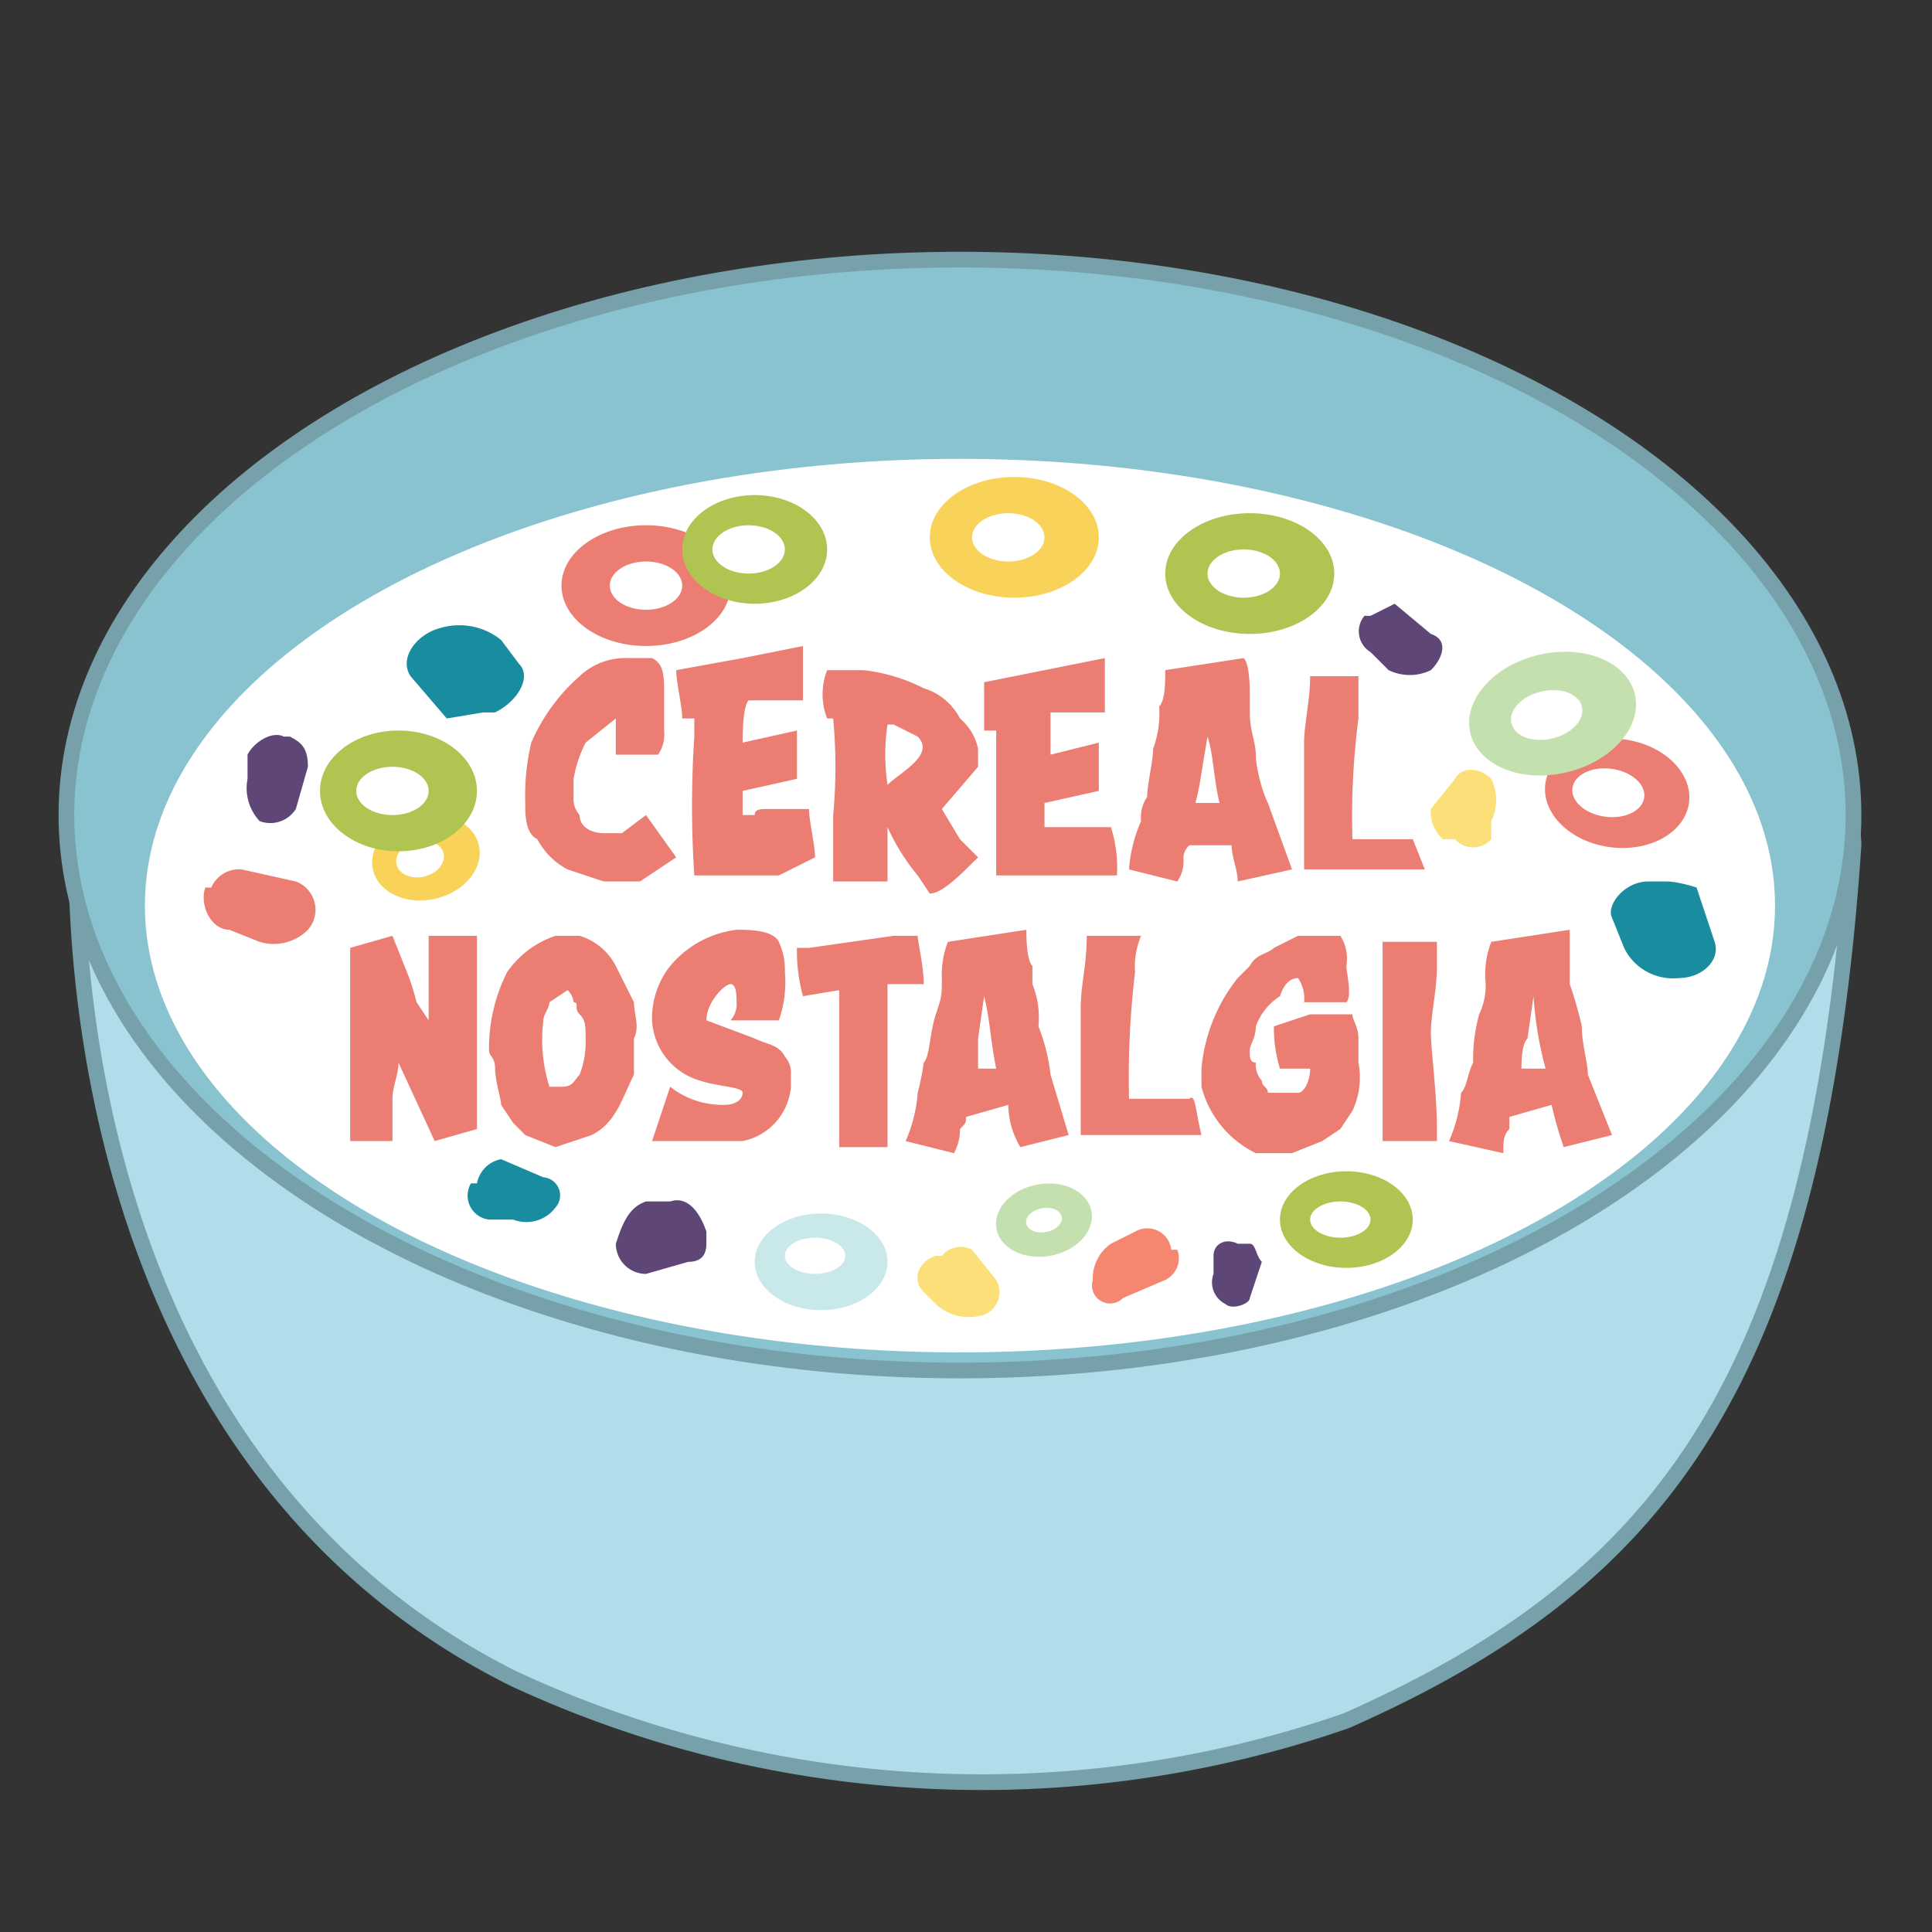 <svg xmlns="http://www.w3.org/2000/svg" width="32" height="32" viewBox="0 0 32 32"><rect x="0" y="0" width="32" height="32" fill="#333333" stroke="none"/><path fill="#b1ddea" stroke="#76a1ab" stroke-miterlimit="10" stroke-width=".26" d="M29.8 13a1 1 0 0 1 .9 1c-.6 8.9-3.2 12.2-8.4 14.5a18.4 18.4 0 0 1-13.8-.7c-7-3.5-7.4-12-7.2-14.7a.9.9 0 0 1 .9-.9z"/><ellipse cx="15.9" cy="13.5" fill="#89c3cf" stroke="#76a1ab" stroke-miterlimit="10" stroke-width=".26" rx="14.8" ry="9.2"/><ellipse cx="15.9" cy="15" fill="#fff" rx="13.5" ry="7.4"/><ellipse cx="12.6" cy="12.7" fill="#fff" rx=".6" ry=".4"/><ellipse cx="10.7" cy="9.7" fill="#eb7d72" rx="1.4" ry="1"/><ellipse cx="10.7" cy="9.7" fill="#fff" rx=".6" ry=".4"/><ellipse cx="12.5" cy="9.1" fill="#b0c452" rx="1.2" ry=".9"/><ellipse cx="12.4" cy="9.1" fill="#fff" rx=".6" ry=".4"/><ellipse cx="16.8" cy="8.9" fill="#f8d259" rx="1.4" ry="1"/><ellipse cx="16.7" cy="8.9" fill="#fff" rx=".6" ry=".4"/><ellipse cx="18" cy="15.6" fill="#fff" rx=".6" ry=".4"/><ellipse cx="6.1" cy="17" fill="#fff" rx=".6" ry=".4"/><ellipse cx="21.2" cy="18.5" fill="#fff" rx=".6" ry=".4"/><ellipse cx="23" cy="16.7" fill="#fff" rx=".6" ry=".4"/><ellipse cx="24.4" cy="10.8" fill="#fff" rx=".6" ry=".4"/><ellipse cx="20.7" cy="9.5" fill="#b0c452" rx="1.4" ry="1"/><ellipse cx="20.6" cy="9.5" fill="#fff" rx=".6" ry=".4"/><path fill="#eb7d72" d="M3.5 14.7h-.1c-.1.3.1.7.4.7l.5.2a.8.8 0 0 0 .8-.2.5.5 0 0 0-.2-.8l-.9-.2a.5.5 0 0 0-.5.3z"/><path fill="#5e4777" d="M4.8 12.2h-.1c-.2-.1-.5.1-.6.3v.4a.8.8 0 0 0 .2.7.5.5 0 0 0 .6-.2l.2-.7c0-.3-.1-.4-.3-.5z"/><path fill="#198c9f" d="M8 11.8h.2c.4-.2.6-.6.4-.8l-.3-.4a1.1 1.1 0 0 0-1-.2c-.4.1-.7.5-.5.8l.6.7z"/><path fill="#eb7d72" d="M10.2 12.2v-.3l-.5.4a2.1 2.1 0 0 0-.2.6v.3a.4.4 0 0 0 .1.3c0 .2.2.3.4.3h.3l.4-.3.5.7-.6.4H10l-.6-.2a1.2 1.2 0 0 1-.5-.5c-.2-.1-.2-.4-.2-.6a3.8 3.8 0 0 1 .1-1 3.1 3.1 0 0 1 .8-1.1 1.1 1.1 0 0 1 .8-.3h.4c.2.1.2.3.2.6v.6a.6.6 0 0 1-.1.4h-.7v-.6zm2.7 2.3h-1.4a17.5 17.5 0 0 1 0-2.3v-.3h-.2c0-.2-.1-.6-.1-.8l1.1-.2 1-.2v.9h-.9c-.1.1-.1.6-.1.7l.9-.2v.8l-.9.2v.4h.2c0-.1.1-.1.2-.1h.7c0 .2.1.6.1.8zm3.3-.3c-.3.3-.6.6-.8.6l-.2-.3a3.5 3.5 0 0 1-.5-.8v.9h-.9v-1.1a8.6 8.6 0 0 0 0-1.6h-.1a1.1 1.1 0 0 1 0-.8h.6a2.9 2.9 0 0 1 1 .3 1 1 0 0 1 .6.5.9.9 0 0 1 .3.5v.3l-.6.7.3.5zm-1-2l-.4-.2h-.1a3.4 3.4 0 0 0 0 1c.2-.2.8-.5.5-.8zm2.7 2.3h-1.4v-2.4h-.2v-.8l1-.2 1-.2v.9h-.9v.7l.8-.2v.8l-.9.2v.4h1.1a2.2 2.2 0 0 1 .1.8zm3.5-.1l-.9.2c0-.2-.1-.4-.1-.6h-.7a.3.3 0 0 0-.1.2.6.6 0 0 1-.1.4l-.8-.2a2.4 2.4 0 0 1 .2-.8.6.6 0 0 1 .1-.4c0-.2.1-.6.1-.8a1.7 1.7 0 0 0 .1-.7c.1-.1.1-.4.1-.6l1.3-.2c.1.1.1.5.1.6v.3c0 .3.1.5.1.7s.1.6.2.8zm-1.5-1.6a4.3 4.3 0 0 1-.1.5h.4c-.1-.4-.1-.8-.2-1.1zm3.7 1.6h-2v-2.1c0-.3.1-.7.1-1.1h.8v.7a12.7 12.7 0 0 0-.1 2h1zM7.9 18.7l-.7.2-.6-1.3c0 .2-.1.4-.1.6v.7h-.7v-3.2l.7-.2.2.5a4.2 4.2 0 0 1 .2.6l.2.3v-1.4h.8v3.3zm2.6-1.5v.6c-.2.4-.3.8-.7 1l-.6.2-.5-.2-.2-.2-.2-.3c0-.1-.1-.4-.1-.6s-.1-.2-.1-.3a2.8 2.8 0 0 1 .3-1.3 1.6 1.6 0 0 1 .8-.6h.4a1 1 0 0 1 .6.5l.3.6c0 .2.1.4 0 .6zm-.8 0c0-.2 0-.3-.1-.4s0-.2-.1-.2a.3.3 0 0 0-.1-.2l-.3.2c0 .1-.1.2-.1.3a2.6 2.6 0 0 0 .1 1.1h.2c.2 0 .2-.1.3-.2a1.5 1.5 0 0 0 .1-.6zm1.4.8a1.4 1.4 0 0 0 .9.3c.2 0 .3-.1.3-.2s-.4-.1-.7-.2a1.1 1.1 0 0 1-.8-1 1.4 1.4 0 0 1 .3-.9 1.7 1.7 0 0 1 1.1-.6c.2 0 .6 0 .7.2a1.1 1.1 0 0 1 .1.5 1.9 1.9 0 0 1-.1.8h-.8a.4.4 0 0 0 .1-.3c0-.1 0-.3-.1-.3s-.4.3-.4.6l.8.3c.2.1.4.1.5.3a.4.4 0 0 1 .1.3v.2a1 1 0 0 1-.8.9h-1.5zm2.2-1.5a2.8 2.8 0 0 1-.1-.8h.2l1.4-.2h.4c0 .1.1.5.1.8h-.6V19h-.8v-2.6zm4.4 2.3l-.8.2a1.4 1.4 0 0 1-.2-.7l-.7.2c0 .1 0 .1-.1.2a.8.8 0 0 1-.1.4l-.8-.2a2.4 2.4 0 0 0 .2-.8 4.3 4.3 0 0 0 .1-.5c.1-.1.1-.5.2-.8s.1-.3.1-.6a1.5 1.5 0 0 1 .1-.6l1.3-.2c0 .1 0 .5.1.6v.3a1.5 1.5 0 0 1 .1.7 3.1 3.1 0 0 1 .2.8zm-1.5-1.6v.5h.3c-.1-.5-.1-.8-.2-1.2zm3.7 1.6h-2v-2.1c0-.4.1-.7.1-1.2h.9a1.3 1.3 0 0 0-.1.6 14.8 14.8 0 0 0-.1 2.1h1c.1-.1.1.2.2.6zm2.5-.4l-.2.3-.3.2-.5.2h-.6a1.7 1.7 0 0 1-.9-1.1v-.3a2.8 2.8 0 0 1 .6-1.5l.2-.2c.1-.2.3-.2.4-.3l.4-.2h.7a.7.7 0 0 1 .1.5c0 .1.1.5 0 .6h-.7a.6.6 0 0 0-.1-.4q-.2 0-.3.3a1 1 0 0 0-.4.5c0 .2-.1.3-.1.4s0 .2.1.2a.4.4 0 0 0 .1.3c0 .1.1.1.1.2h.5c.1 0 .2-.2.2-.4h-.5a2.3 2.3 0 0 1-.1-.7l.6-.2h.7c0 .1.1.2.1.4v.4a1.3 1.3 0 0 1-.1.8zm.5-2.6v-.2h.9v.4c0 .4-.1.8-.1 1.1s.1 1 .1 1.6v.2h-.9v-3.1zm3.8 3l-.8.2a6.4 6.4 0 0 1-.2-.7l-.7.2v.2c-.1.1-.1.2-.1.4l-.9-.2a2.4 2.4 0 0 0 .2-.8c.1-.1.1-.3.2-.5a2.8 2.8 0 0 1 .1-.8 1.1 1.1 0 0 0 .1-.6 1.5 1.5 0 0 1 .1-.6l1.3-.2v.9a6.4 6.4 0 0 1 .2.7c0 .3.1.6.1.8zm-1.4-1.6c-.1.1-.1.4-.1.5h.4a6 6 0 0 1-.2-1.2z"/><ellipse cx="7.1" cy="14.2" fill="#f8d259" rx=".9" ry=".7" transform="rotate(-13.2 7.093 14.396)"/><ellipse cx="7" cy="14.2" fill="#fff" rx=".4" ry=".3" transform="rotate(-13.2 7.093 14.396)"/><ellipse cx="6.6" cy="13.1" fill="#b0c452" rx="1.3" ry="1"/><ellipse cx="6.5" cy="13.1" fill="#fff" rx=".6" ry=".4"/><ellipse cx="26.8" cy="13.1" fill="#eb7d72" rx=".9" ry="1.2" transform="rotate(-82.5 26.815 13.128)"/><ellipse cx="26.7" cy="13.1" fill="#fff" rx=".4" ry=".6" transform="rotate(-82.5 26.687 13.15)"/><ellipse cx="25.7" cy="11.8" fill="#c4e0ae" rx="1.4" ry="1" transform="rotate(-13.2 25.793 11.743)"/><ellipse cx="25.6" cy="11.8" fill="#fff" rx=".6" ry=".4" transform="rotate(-13.2 25.793 11.743)"/><path fill="#5e4777" d="M22.7 10.2h-.1a.4.4 0 0 0 .1.6l.3.3a.8.8 0 0 0 .7 0c.2-.2.3-.5 0-.6l-.6-.5z"/><path fill="#fcdf79" d="M23.9 13.9h.2a.4.4 0 0 0 .6 0v-.3a.8.8 0 0 0 0-.7c-.2-.2-.5-.2-.6 0l-.4.5a.6.6 0 0 0 .2.5z"/><path fill="#198c9f" d="M27.6 14.6h-.3c-.4 0-.7.4-.6.6l.2.5a.9.9 0 0 0 .9.5c.4 0 .7-.3.6-.6l-.3-.9s-.3-.1-.5-.1z"/><ellipse cx="13.6" cy="20.9" fill="#c8e8e9" rx="1.1" ry=".8"/><ellipse cx="13.5" cy="20.8" fill="#fff" rx=".5" ry=".3"/><ellipse cx="22.3" cy="20.2" fill="#b0c452" rx="1.1" ry=".8"/><ellipse cx="22.2" cy="20.2" fill="#fff" rx=".5" ry=".3"/><ellipse cx="17.3" cy="20.2" fill="#c4e0ae" rx=".8" ry=".6" transform="rotate(-10.5 17.345 20.251)"/><ellipse cx="17.3" cy="20.2" fill="#fff" rx=".3" ry=".2" transform="rotate(-10.5 17.345 20.251)"/><path fill="#f58771" d="M19.5 20.7h-.1a.4.4 0 0 0-.6-.3l-.4.2a.7.7 0 0 0-.3.6.3.3 0 0 0 .5.3l.7-.3a.4.4 0 0 0 .2-.5z"/><path fill="#198c9f" d="M7.9 19.6h-.1a.4.4 0 0 0 .3.6h.4a.6.6 0 0 0 .7-.2.3.3 0 0 0-.2-.5l-.7-.3a.5.5 0 0 0-.4.4z"/><path fill="#5e4777" d="M20.7 20.6h-.2c-.2-.1-.4 0-.4.2v.3a.4.4 0 0 0 .2.5c.1.1.4 0 .4-.1l.2-.6c-.1-.1-.1-.3-.2-.3zm-9 0v-.2c-.1-.3-.3-.6-.6-.5h-.4c-.3.1-.4.4-.5.7a.5.5 0 0 0 .5.5l.7-.2c.2 0 .3-.1.3-.3z"/><path fill="#fcdf79" d="M15.6 20.8h-.1c-.3.1-.4.4-.2.6l.2.2a.8.8 0 0 0 .7.2.4.4 0 0 0 .3-.6l-.4-.5a.4.4 0 0 0-.5.1z"/></svg>